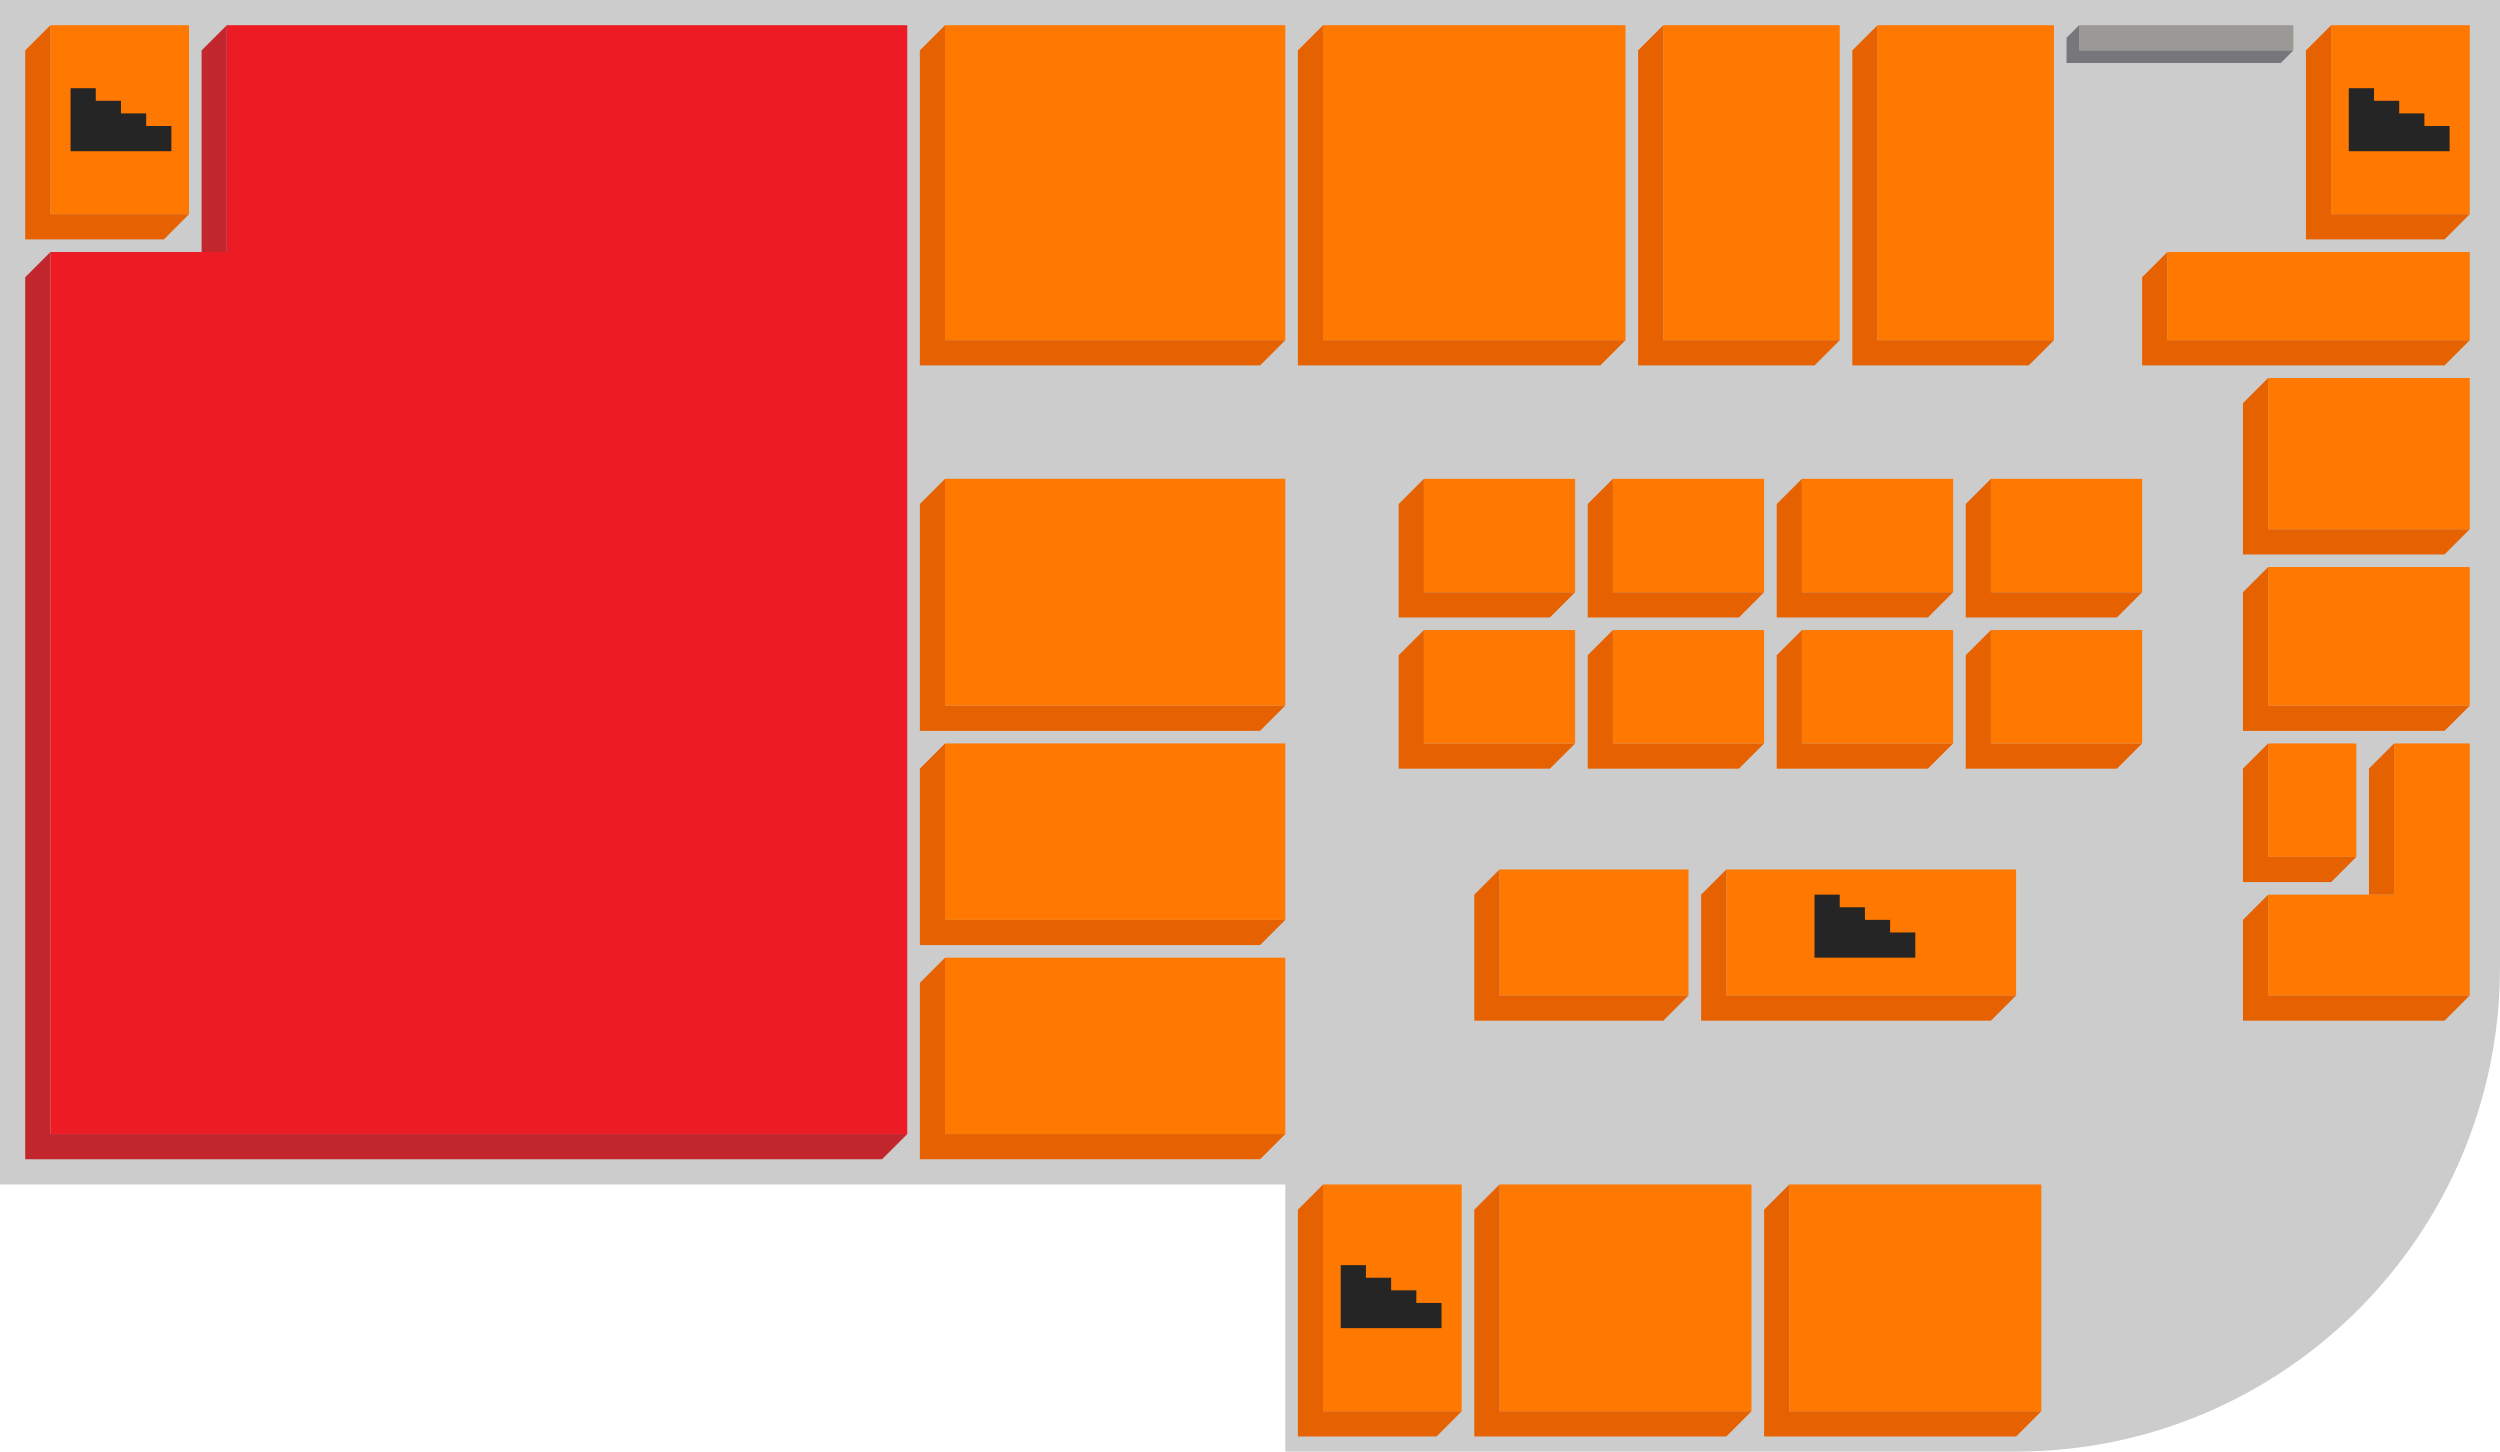 <?xml version="1.0" encoding="utf-8"?>
<!-- Generator: Adobe Illustrator 26.1.0, SVG Export Plug-In . SVG Version: 6.00 Build 0)  -->
<svg version="1.1" id="Слой_1" xmlns="http://www.w3.org/2000/svg" xmlns:xlink="http://www.w3.org/1999/xlink" x="0px" y="0px"
	 viewBox="0 0 992 576" style="enable-background:new 0 0 992 576;" xml:space="preserve">
<style type="text/css">
	.st0{fill:#CCCCCC;}
	.st1{fill:#ED1C24;}
	.st2{fill:#C1272D;}
	.st3{fill:#FF7800;}
	.st4{fill:#E66100;}
	.st5{fill:#252525;}
	.st6{fill:#9A9996;}
	.st7{fill:#77767B;}
</style>
<path class="st0" d="M0,0v470h510v106h289.81C905.95,576,992,489.95,992,383.81V0H0z"/>
<g>
	<path class="st1" d="M360,10v440H20V100h60h10V10H360z"/>
	<path class="st2" d="M20,450h340l-10,10H10l0-350l10-10L20,450z M90,10L80,20v80h10V10z"/>
</g>
<g>
	<path class="st3" d="M75,10v75H20V10H75z"/>
	<path class="st4" d="M20,85h55L65,95H10V20l10-10V85z"/>
	<path class="st5" d="M68,50v10H58H48H38H28V35h10v5h10v5h10v5H68z"/>
</g>
<g>
	<path class="st3" d="M510,10v125H375V10H510z"/>
	<path class="st4" d="M375,135l-10,10V20l10-10V135z M365,145h135l10-10H375L365,145z"/>
</g>
<g>
	<path class="st3" d="M510,190v90H375v-90H510z"/>
	<path class="st4" d="M375,280l-10,10v-90l10-10V280z M365,290h135l10-10H375L365,290z"/>
</g>
<g>
	<path class="st3" d="M510,295v70H375v-70H510z"/>
	<path class="st4" d="M375,365h135l-10,10H365l0-70l10-10L375,365z"/>
</g>
<g>
	<path class="st3" d="M510,380v70H375v-70H510z"/>
	<path class="st4" d="M375,450h135l-10,10H365v-70l10-10V450z"/>
</g>
<g>
	<path class="st3" d="M980,10v75h-55V10H980z"/>
	<path class="st4" d="M925,85h55l-10,10h-55V20l10-10V85z"/>
	<path class="st5" d="M972,50v10h-10h-10h-10h-10V35h10v5h10v5h10v5H972z"/>
</g>
<g>
	<path class="st3" d="M645,10v125H525V10H645z"/>
	<path class="st4" d="M525,135h120l-10,10H515l0,0l0-125l10-10L525,135L525,135z"/>
</g>
<g>
	<path class="st3" d="M730,10v125h-70V10H730z"/>
	<path class="st4" d="M660,135h70l-10,10h-70l0,0l0-125l10-10L660,135L660,135z"/>
</g>
<g>
	<path class="st3" d="M815,10v125h-70V10H815z"/>
	<path class="st4" d="M745,135h70l-10,10h-70l0-125l10-10L745,135z"/>
</g>
<g>
	<path class="st3" d="M980,100v35H860v-35H980z"/>
	<path class="st4" d="M860,135h120l-10,10H850v-35l10-10V135z"/>
</g>
<g>
	<rect x="825" y="10" class="st6" width="85" height="10"/>
	<polygon class="st7" points="825,10 820,15 820,25 905,25 910,20 825,20 	"/>
</g>
<g>
	<path class="st3" d="M580,470v90h-55v-90v0H580z"/>
	<path class="st4" d="M525,560h55l-10,10h-55l0,0v-90l10-10V560z"/>
	<path class="st5" d="M572,517v10h-10h-10h-10h-10v-25h10v5h10v5h10v5H572z"/>
</g>
<g>
	<path class="st3" d="M695,470v90H595v-90H695z"/>
	<path class="st4" d="M595,560h100l-10,10H585v-90l10-10V560z"/>
</g>
<g>
	<path class="st3" d="M810,470v90H710v-90H810z"/>
	<path class="st4" d="M710,560h100l-10,10H700v-90l10-10V560z"/>
</g>
<g>
	<path class="st3" d="M625,190v45h-60v-45H625z"/>
	<path class="st4" d="M565,235h60l-10,10h-60v-45l10-10V235z"/>
</g>
<g>
	<path class="st3" d="M700,190v45h-60v-45H700z"/>
	<path class="st4" d="M640,235h60l-10,10h-60v-45l10-10V235z"/>
</g>
<g>
	<path class="st3" d="M775,190v45h-60v-45H775z"/>
	<path class="st4" d="M715,235h60l-10,10h-60v-45l10-10V235z"/>
</g>
<g>
	<path class="st3" d="M850,190v45h-60v-45H850z"/>
	<path class="st4" d="M790,235h60l-10,10h-60v-45l10-10V235z"/>
</g>
<g>
	<path class="st3" d="M625,250v45h-60v-45H625z"/>
	<path class="st4" d="M565,295h60l-10,10h-60v-45l10-10V295z"/>
</g>
<g>
	<path class="st3" d="M700,250v45h-60v-45H700z"/>
	<path class="st4" d="M640,295h60l-10,10h-60v-45l10-10V295z"/>
</g>
<g>
	<path class="st3" d="M775,250v45h-60v-45H775z"/>
	<path class="st4" d="M715,295h60l-10,10h-60v-45l10-10V295z"/>
</g>
<g>
	<path class="st3" d="M850,250v45h-60v-45H850z"/>
	<path class="st4" d="M790,295h60l-10,10h-60v-45l10-10V295z"/>
</g>
<g>
	<path class="st3" d="M980,150v60h-80v-60H980z"/>
	<path class="st4" d="M900,210h80l-10,10h-80v-60l10-10V210z"/>
</g>
<g>
	<path class="st3" d="M980,225v55h-80v-55H980z"/>
	<path class="st4" d="M900,280h80l-10,10h-80v-55l10-10V280z"/>
</g>
<g>
	<path class="st3" d="M935,295v45h-35v-45H935z"/>
	<path class="st4" d="M900,340h35l-10,10h-35v-45l10-10V340z"/>
</g>
<g>
	<path class="st3" d="M980,295v100h-80v-40h40h10v-60H980z"/>
	<path class="st4" d="M900,395h80l-10,10h-80v-40l10-10V395z M950,295l-10,10v50h10V295z"/>
</g>
<g>
	<path class="st3" d="M670,345v50h-75v-50H670z"/>
	<path class="st4" d="M595,395h75l-10,10h-75v-50l10-10V395z"/>
</g>
<g>
	<path class="st3" d="M800,345v50H685v-50H800z"/>
	<path class="st4" d="M685,395h115l-10,10H675v-50l10-10V395z"/>
	<path class="st5" d="M760,370v10h-10h-10h-10h-10v-25h10v5h10v5h10v5H760z"/>
</g>
</svg>
